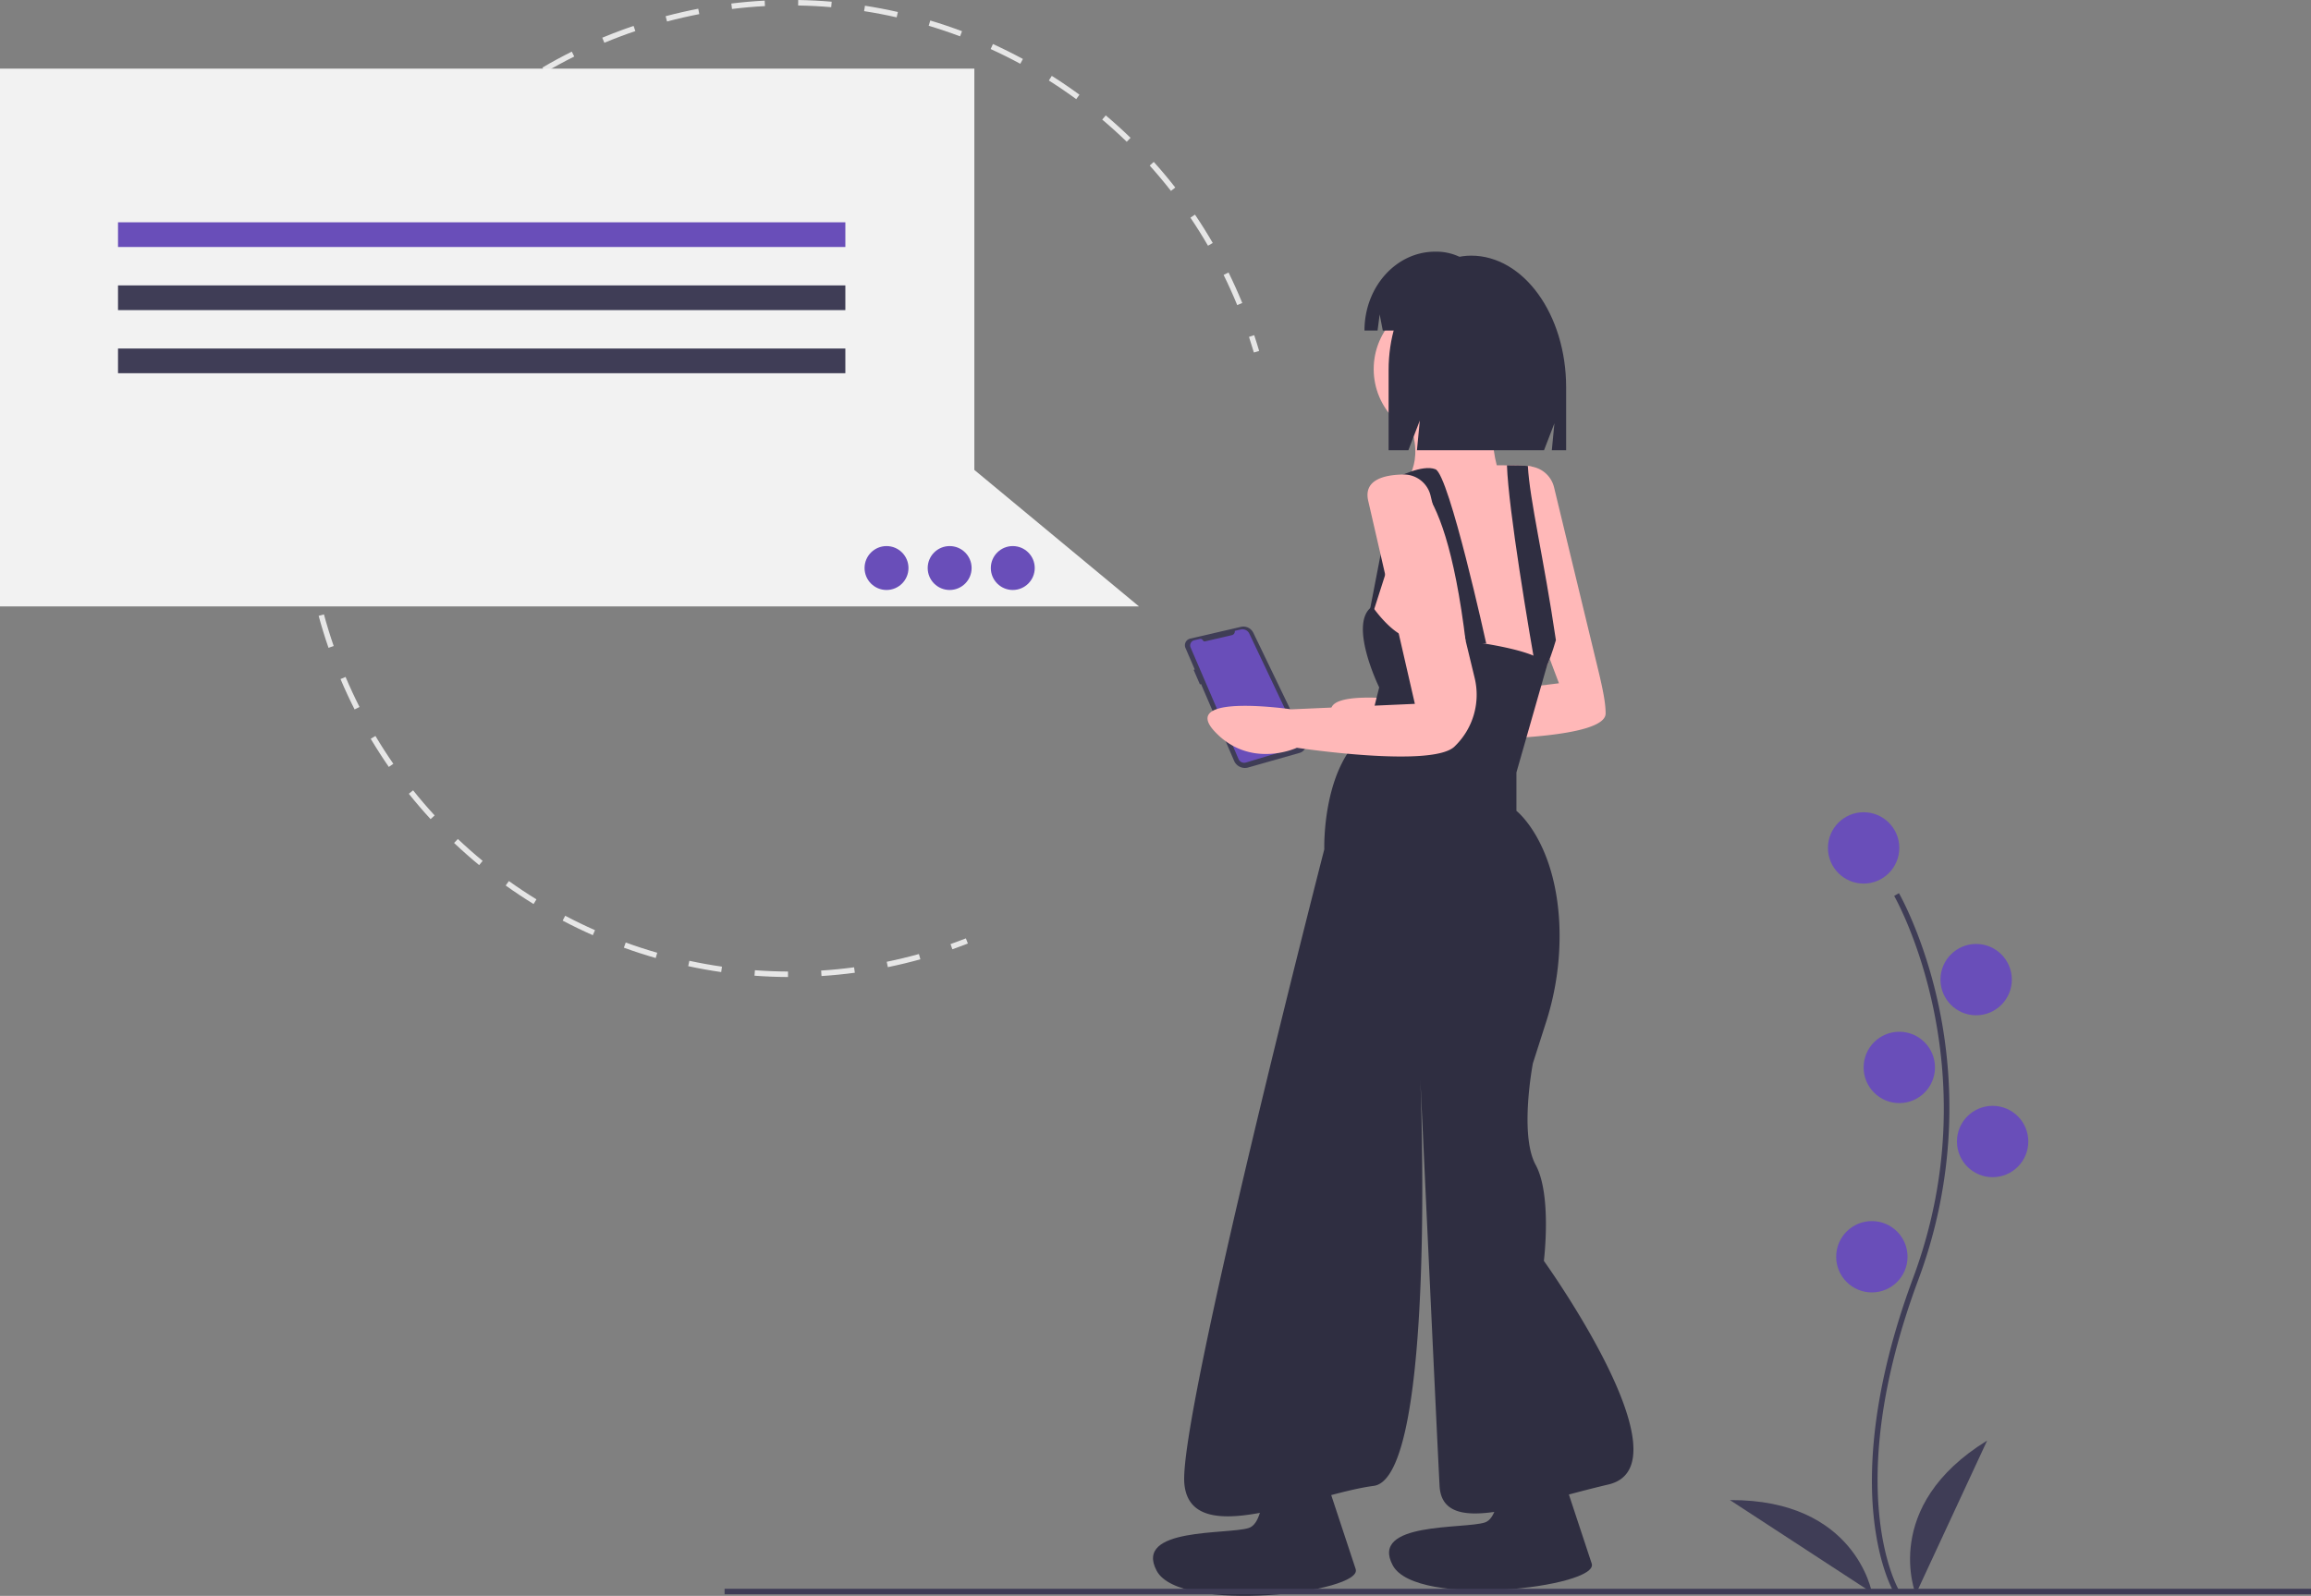 <svg id="ffac5535-9879-45fe-9563-93686a0ef159" data-name="Layer 1" xmlns="http://www.w3.org/2000/svg" width="968"
     height="668.633" viewBox="0 0 968 668.633">
    <rect x="0" y="0" width="968" height="668.633" fill="#808080" stroke="none"/>
    <title>messaging_app</title>
    <path d="M514.144,511.238c2.138-.753,4.303-1.556,6.432-2.387l.836,2.142c-2.154.84-4.341,1.652-6.504,2.413Z"
          transform="translate(-116 -115.683)" fill="#e6e6e6"/>
    <path d="M372.678,129.702c2.879-1.123,5.808-2.191,8.706-3.174l.739,2.178c-4.339,1.472-8.723,3.128-12.975,4.9l-.884-2.123Q370.453,130.57,372.678,129.702ZM355.507,137.31l1.027,2.058c-4.128,2.059-8.228,4.282-12.189,6.608l-1.164-1.983C347.186,141.642,351.333,139.393,355.507,137.31Zm39.299-14.839c4.508-1.196,9.107-2.249,13.669-3.129L408.91,121.599c-4.51.871-9.056,1.912-13.514,3.095Zm-63.465,29.036,1.298,1.899c-3.8,2.598-7.557,5.363-11.168,8.217l-1.426-1.803C323.697,156.932,327.497,154.135,331.341,151.507ZM422.329,117.16c4.619-.565,9.32-.976,13.971-1.221l.122,2.295c-4.6.243-9.247.65-13.815,1.208Zm-112.979,51.733,1.548,1.7c-3.404,3.097-6.742,6.35-9.92,9.667l-1.66-1.592C302.532,175.315,305.907,172.025,309.35,168.893Zm140.994-53.209c4.667.078,9.385.318,14.023.717l-.197,2.292c-4.585-.394-9.25-.632-13.864-.709ZM289.979,189.115l1.765,1.473c-2.947,3.536-5.81,7.217-8.505,10.941l-1.864-1.348C284.102,196.414,286.997,192.692,289.979,189.115Zm188.324-71.036c4.61.717,9.247,1.601,13.786,2.63l-.509,2.242c-4.487-1.017-9.073-1.892-13.631-2.602ZM273.549,211.81l1.95,1.218c-2.439,3.905-4.773,7.943-6.939,12.003L266.531,223.95C268.722,219.843,271.082,215.759,273.549,211.81Zm232.111-87.534c4.458,1.336,8.931,2.844,13.293,4.483l-.809,2.152c-4.313-1.619-8.736-3.111-13.145-4.432ZM260.356,236.542l2.098.941c-1.885,4.201-3.65,8.521-5.245,12.84l-2.157-.797C256.665,245.158,258.45,240.79,260.356,236.542ZM531.908,134.137c4.239,1.932,8.464,4.034,12.557,6.246l-1.094,2.022c-4.047-2.188-8.225-4.266-12.416-6.176ZM250.644,262.846l2.205.649c-1.296,4.414-2.457,8.935-3.451,13.437l-2.244-.496C248.158,271.883,249.333,267.31,250.644,262.846ZM556.564,147.469c3.936,2.489,7.834,5.145,11.585,7.893l-1.359,1.856c-3.71-2.718-7.564-5.344-11.456-7.806ZM244.602,290.238l2.273.34c-.683,4.559-1.215,9.197-1.581,13.79l-2.291-.184C243.373,299.54,243.911,294.848,244.602,290.238ZM579.166,164.027c3.556,3,7.053,6.163,10.393,9.398l-1.6,1.651c-3.302-3.198-6.759-6.326-10.276-9.292ZM242.365,318.211l2.299.024c-.049,4.61.062,9.282.33,13.884l-2.295.134C242.427,327.597,242.314,322.872,242.365,318.211ZM599.277,183.511c3.115,3.463,6.147,7.079,9.013,10.746l-1.812,1.416c-2.833-3.626-5.831-7.2-8.91-10.625ZM244.001,346.218l2.282-.292c.585,4.568,1.338,9.172,2.235,13.684l-2.255.448C245.356,355.495,244.595,350.839,244.001,346.218Zm372.535-140.618c2.606,3.857,5.112,7.855,7.446,11.884L621.994,218.637c-2.309-3.983-4.786-7.936-7.363-11.749Zm-367.067,168.109,2.219-.602c1.204,4.436,2.579,8.894,4.085,13.25l-2.173.751C252.077,382.705,250.687,378.196,249.47,373.709Zm381.127-143.86c2.05,4.172,3.987,8.474,5.756,12.787l-2.128.872c-1.749-4.266-3.664-8.52-5.692-12.645ZM260.749,399.304c1.796,4.245,3.758,8.478,5.832,12.58l-2.051,1.038c-2.098-4.149-4.082-8.429-5.899-12.722ZM273.257,424.038c2.359,3.962,4.88,7.886,7.497,11.665l-1.89,1.309c-2.646-3.821-5.197-7.791-7.582-11.798ZM289.037,446.823c2.873,3.591,5.908,7.128,9.019,10.511l-1.692,1.557c-3.147-3.422-6.216-6.999-9.122-10.631Zm18.745,20.377c3.344,3.166,6.838,6.254,10.384,9.177l-1.463,1.774c-3.586-2.957-7.12-6.08-10.502-9.282Zm21.375,17.623c3.749,2.681,7.634,5.264,11.544,7.676l-1.206,1.956c-3.956-2.439-7.885-5.05-11.677-7.762Zm23.589,14.547c4.073,2.144,8.273,4.175,12.485,6.037l-.93,2.103c-4.26-1.883-8.507-3.937-12.627-6.105Zm25.354,11.209c4.335,1.572,8.774,3.014,13.194,4.285l-.635,2.21c-4.471-1.285-8.961-2.743-13.343-4.333Zm26.65,7.661c4.511.967,9.106,1.79,13.659,2.445l-.327,2.276c-4.605-.663-9.253-1.495-13.815-2.474Zm27.456,3.947c4.598.342,9.264.526,13.869.55l-.012,2.299c-4.657-.023-9.377-.211-14.028-.555Zm27.745.14c4.594-.295,9.237-.754,13.8-1.365l.306,2.279c-4.615.618-9.311,1.083-13.957,1.381Zm27.473-3.679c4.506-.924,9.041-2.016,13.481-3.248l.614,2.216c-4.49,1.245-9.077,2.35-13.633,3.284Z"
          transform="translate(-116 -115.683)" fill="#e6e6e6"/>
    <path d="M639.16,256.832l2.182-.723c.731,2.204,1.428,4.43,2.072,6.619l-2.205.649C640.571,261.213,639.882,259.011,639.16,256.832Z"
          transform="translate(-116 -115.683)" fill="#e6e6e6"/>
    <path d="M614.552,383.242h0l21.219-4.914a4.63,4.63,0,0,1,5.215,2.5L662.722,425.9a3.742,3.742,0,0,1-2.348,5.225l-21.564,6.127a4.944,4.944,0,0,1-5.892-2.801l-13.869-32.214-.423.234-2.64-6.103.439-.224-3.871-8.992A2.851,2.851,0,0,1,614.552,383.242Z"
          transform="translate(-116 -115.683)" fill="#3f3d56"/>
    <path d="M633.215,380l2.477-.574a3.2,3.2,0,0,1,3.614,1.747l21.215,44.785a1.983,1.983,0,0,1-1.219,2.747L637.889,435.166a2.568,2.568,0,0,1-3.101-1.445l-20.073-46.719a2.249,2.249,0,0,1,1.559-3.079l2.35-.544a1.061,1.061,0,0,1,1.176.534h0a.937.937,0,0,0,1.038.471l11.155-2.583A1.602,1.602,0,0,0,633.215,380Z"
          transform="translate(-116 -115.683)" fill="#694eb9"/>
    <path d="M766.948,319.881A11.518,11.518,0,0,0,755.65,311.051c-7.648.085-16.903,1.978-14.819,11.011,3.449,14.945,28.166,79.9,28.166,79.9l-60.356,7.473s-47.135-6.898-32.19,9.197,34.489,6.898,34.489,6.898,77.601,2.085,77.601-10.922c0-3.449-.641-8.06-3.113-18.285Z"
          transform="translate(-116 -115.683)" fill="#ffb8b8"/>
    <circle cx="605.287" cy="154.645" r="29.891" fill="#ffb8b8"/>
    <path d="M741.406,286.998s-2.299,22.993,5.748,32.19H703.468s10.347-9.197,2.299-27.591S741.406,286.998,741.406,286.998Z"
          transform="translate(-116 -115.683)" fill="#ffb8b8"/>
    <path d="M770.147,374.371c-.816,3.587-1.632,6.748-2.437,9.508v.011c-3.047,10.519-5.852,15.417-7.507,17.59a6.806,6.806,0,0,1-1.552,1.633l-70.128-19.544s2.299-24.143,8.047-29.891,3.449-36.789,3.449-36.789l18.394-5.748s17.072-.575,28.799-.494c3.679.011,6.829.092,8.76.276a11.382,11.382,0,0,1,1.529.218C762.1,312.29,775.895,349.079,770.147,374.371Z"
          transform="translate(-116 -115.683)" fill="#ffb8b8"/>
    <path d="M738.532,385.293s-15.52-70.703-21.268-73.002c-5.443-2.177-16.095,3.449-16.095,3.449s19.198-10.922,28.856,69.553Z"
          transform="translate(-116 -115.683)" fill="#2f2e41"/>
    <path d="M767.71,383.878v.011c-3.047,10.519-5.852,15.417-7.507,17.59-4.024-22.935-12.324-72.037-12.991-90.833,3.679.011,6.829.092,8.76.276C756.731,325.178,762.698,349.78,767.71,383.878Z"
          transform="translate(-116 -115.683)" fill="#2f2e41"/>
    <path d="M690.822,369.772s9.772,14.371,17.819,13.221,53.135,3.78,55.309,11.662l-12.772,44.67v16.095s16.332,12.62,17.976,47.405a118.167,118.167,0,0,1-5.696,41.546l-5.381,16.817s-5.748,29.891,1.15,42.537,3.449,40.238,3.449,40.238,61.506,85.648,27.017,93.696-69.553,22.418-70.703.575-8.047-170.147-8.047-170.147,6.898,166.698-19.544,170.147-77.026,27.591-79.325-1.15,58.632-265.568,58.632-265.568-1.15-35.639,18.394-49.435l4.599-18.394S680.475,376.67,690.822,369.772Z"
          transform="translate(-116 -115.683)" fill="#2f2e41"/>
    <polygon points="579.42 226.498 573.097 259.262 573.097 263.076 582.955 232.239 579.42 226.498" fill="#2f2e41"/>
    <path d="M744.019,720.318s2.742,30.423-6.082,33.261-48.339-.335-38.567,17.943,86.666,9.131,83.344-.735-18.478-56.07-18.478-56.07Z"
          transform="translate(-116 -115.683)" fill="#2f2e41"/>
    <path d="M645.15,722.618s2.742,30.423-6.082,33.261-48.339-.335-38.567,17.943,86.666,9.131,83.344-.735-18.478-56.07-18.478-56.07Z"
          transform="translate(-116 -115.683)" fill="#2f2e41"/>
    <path d="M715.214,323.33a11.518,11.518,0,0,0-11.298-8.83c-7.648.085-16.903,1.978-14.819,11.011,3.449,14.945,19.544,85.074,19.544,85.074l-51.734,2.299s-47.135-6.898-32.19,9.197,34.489,6.898,34.489,6.898,56.907,8.622,66.105-.575q.138-.138.274-.273a29.984,29.984,0,0,0,8.109-28.358Z"
          transform="translate(-116 -115.683)" fill="#ffb8b8"/>
    <path d="M732.214,222.793h0c-19.095,0-34.574,21.454-34.574,47.919v33.624h8.28l4.794-12.458-1.198,12.458h53.223l4.358-11.325-1.09,11.325H772V277.935C772,247.481,754.187,222.793,732.214,222.793Z"
          transform="translate(-116 -115.683)" fill="#2f2e41"/>
    <path d="M735.849,230.245a22.645,22.645,0,0,0-17.868-9.118h-.848c-16.345,0-29.595,14.79-29.595,33.035v0h5.477l.884-6.732,1.297,6.732H727.679l2.721-5.696-.68,5.696h6.39q4.473,22.213-12.853,44.426H734.142l5.443-11.391-1.361,11.391h20.75l4.082-26.2C763.056,252.766,751.656,236.127,735.849,230.245Z"
          transform="translate(-116 -115.683)" fill="#2f2e41"/>
    <polygon
            points="408.124 196.887 408.124 28.759 0 28.759 0 254.089 361.414 254.089 408.124 254.089 477.102 254.089 408.124 196.887"
            fill="#f2f2f2"/>
    <path d="M909.423,783.094c-.264-.431-6.485-10.818-8.641-32.388-1.978-19.789-.706-53.144,16.592-99.672,32.772-88.144-7.552-159.264-7.964-159.972l1.989-1.154c.104.18,10.51,18.312,16.656,47.186A205.857,205.857,0,0,1,919.529,651.836c-32.715,87.994-8.393,129.649-8.144,130.06Z"
          transform="translate(-116 -115.683)" fill="#3f3d56"/>
    <circle cx="780.608" cy="355.258" r="14.945" fill="#694eb9"/>
    <circle cx="827.743" cy="410.441" r="14.945" fill="#694eb9"/>
    <circle cx="795.553" cy="447.229" r="14.945" fill="#694eb9"/>
    <circle cx="834.641" cy="478.27" r="14.945" fill="#694eb9"/>
    <circle cx="784.057" cy="526.555" r="14.945" fill="#694eb9"/>
    <path d="M918.451,783.644s-14.945-36.789,29.891-64.38Z" transform="translate(-116 -115.683)"
          fill="#3f3d56"/>
    <path d="M900.071,782.977s-6.802-39.122-59.446-38.786Z" transform="translate(-116 -115.683)"
          fill="#3f3d56"/>
    <rect x="303.506" y="665.661" width="664.494" height="2.299" fill="#3f3d56"/>
    <rect x="49.435" y="93.139" width="304.656" height="10.347" fill="#694eb9"/>
    <rect x="49.435" y="119.581" width="304.656" height="10.347" fill="#3f3d56"/>
    <rect x="49.435" y="146.023" width="304.656" height="10.347" fill="#3f3d56"/>
    <circle cx="371.335" cy="237.994" r="9.197" fill="#694eb9"/>
    <circle cx="397.777" cy="237.994" r="9.197" fill="#694eb9"/>
    <circle cx="424.219" cy="237.994" r="9.197" fill="#694eb9"/>
</svg>